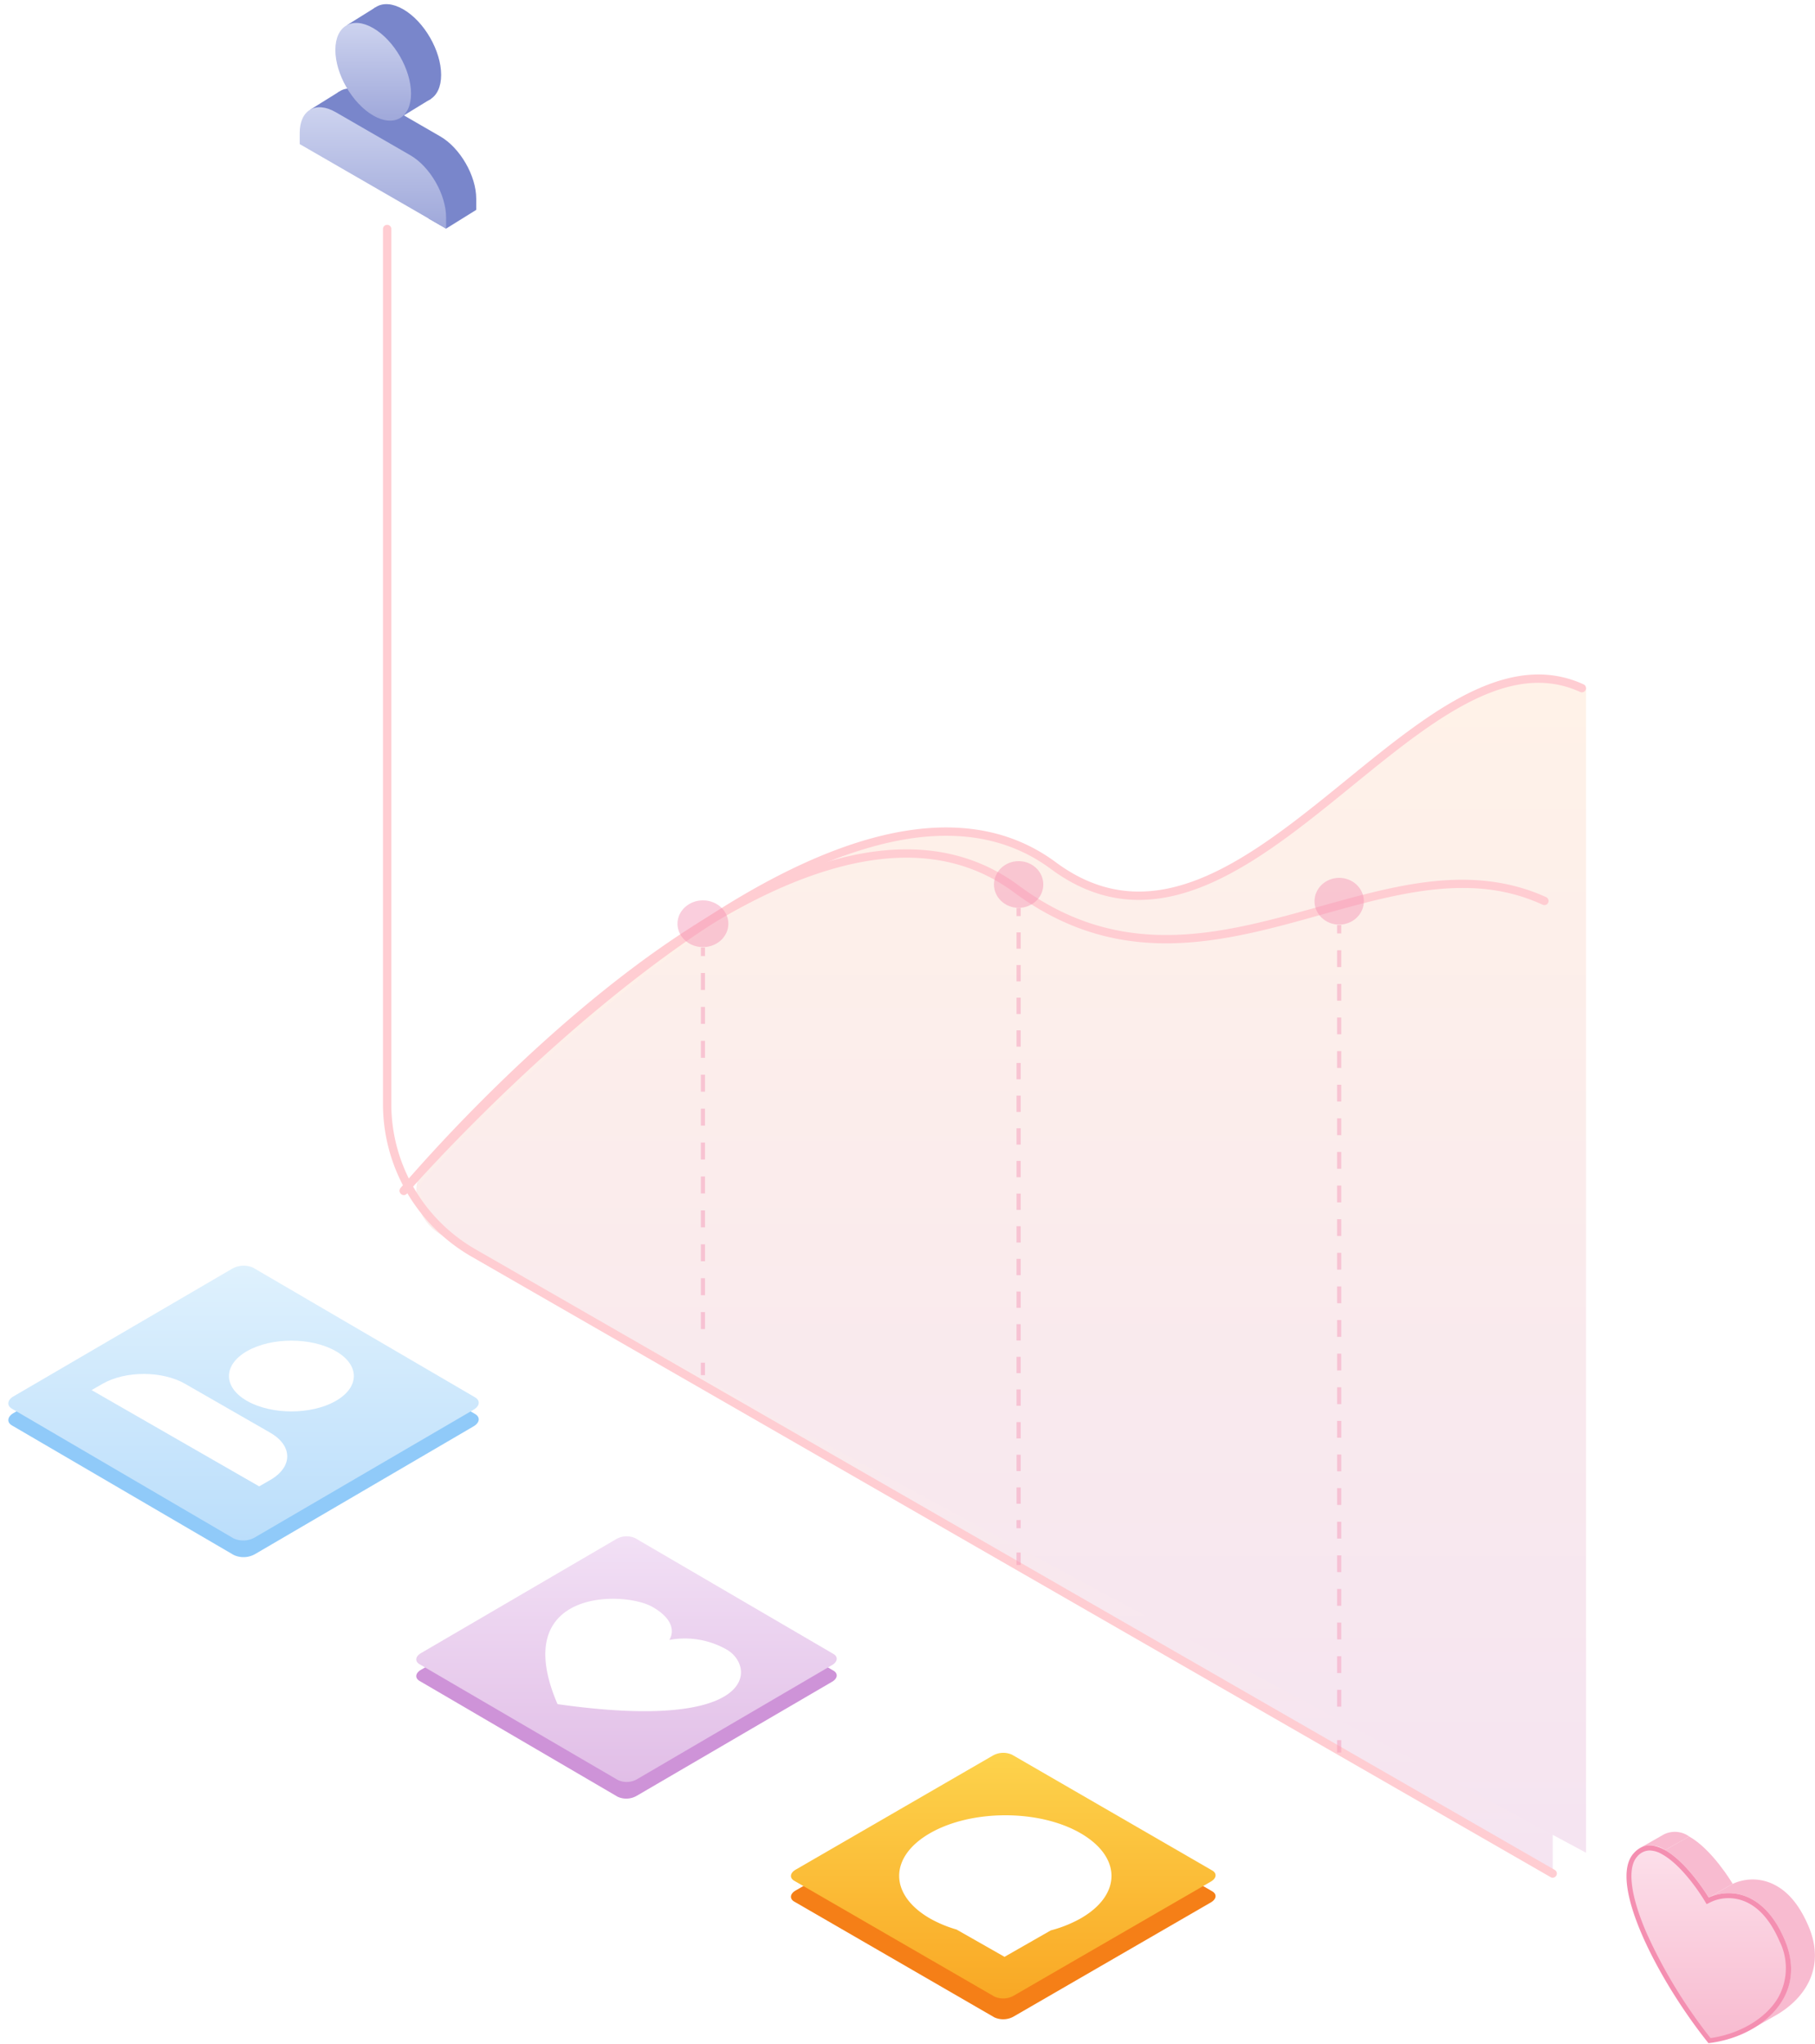 <svg width="436" height="491" viewBox="0 0 436 491" xmlns="http://www.w3.org/2000/svg" xmlns:xlink="http://www.w3.org/1999/xlink"><title>Diagramm</title><desc>Created using Figma</desc><g filter="url(#a)" transform="translate(14 -394)"><use xlink:href="#b" transform="translate(-12 684)" fill="#90CAF9"/><use xlink:href="#c" transform="translate(-12 680)" fill="url(#d)"/><use xlink:href="#e" transform="translate(41 698)" fill="#FFF"/><use xlink:href="#f" transform="translate(8 706)" fill="#FFF"/></g><use xlink:href="#g" transform="translate(100 205)" fill="url(#h)" opacity=".481"/><use xlink:href="#i" transform="translate(101 163)" fill="url(#j)" opacity=".5"/><use xlink:href="#k" transform="translate(93 55)" fill="#FFCDD2"/><use xlink:href="#l" transform="translate(97 205)" fill="#FFCDD2"/><use xlink:href="#m" transform="translate(97 163)" fill="#FFCDD2"/><g opacity=".44" fill="#F48FB1"><use xlink:href="#n" transform="translate(168.857 327.296)"/><use xlink:href="#o" transform="translate(168.857 227.59)"/><use xlink:href="#n" transform="translate(168.857 221.586)"/><use xlink:href="#p" transform="translate(162.747 216.254)"/></g><g opacity=".44" fill="#F48FB1"><use xlink:href="#q" transform="translate(244.697 372.898)"/><use xlink:href="#r" transform="translate(244.697 218.064)"/><use xlink:href="#q" transform="translate(244.697 212.174)"/><use xlink:href="#s" transform="translate(238.772 206.835)"/></g><g opacity=".44" fill="#F48FB1"><use xlink:href="#t" transform="translate(321.697 417.954)"/><use xlink:href="#u" transform="translate(321.697 222.183)"/><use xlink:href="#t" transform="translate(321.697 216.181)"/><use xlink:href="#v" transform="translate(315.772 210.851)"/></g><use xlink:href="#w" transform="translate(393.942 439.98)" fill="#F8BBD0"/><use xlink:href="#x" transform="translate(399.991 441.08)" fill="#F8BBD0"/><use xlink:href="#y" transform="translate(410.468 451.42)" fill="#F8BBD0"/><use xlink:href="#z" transform="translate(390.72 443.248)" fill="#F48FB1"/><use xlink:href="#A" transform="translate(391.9 444.453)" fill="url(#B)"/><use xlink:href="#C" transform="translate(87.79 .998)" fill="#7986CB"/><use xlink:href="#D" transform="translate(79.23 21.253)" fill="#7986CB"/><use xlink:href="#E" transform="translate(74.51 21.99)" fill="#7986CB"/><use xlink:href="#F" transform="translate(102.24 38.69)" fill="#7986CB"/><use xlink:href="#G" transform="translate(95.71 20.16)" fill="#7986CB"/><use xlink:href="#H" transform="translate(83.36 1.75)" fill="#7986CB"/><use xlink:href="#I" transform="translate(80.56 5.508)" fill="url(#J)"/><use xlink:href="#K" transform="translate(72 25.762)" fill="url(#L)"/><use xlink:href="#M" transform="translate(100 373)" fill="#CE93D8"/><use xlink:href="#N" transform="translate(100 369)" fill="url(#O)"/><use xlink:href="#P" transform="translate(131 384)" fill="#FFF"/><use xlink:href="#Q" transform="translate(190 426)" fill="#F57F17"/><use xlink:href="#Q" transform="translate(190 421)" fill="url(#R)"/><use xlink:href="#S" transform="translate(216 436)" fill="#FFF"/><defs><filter id="a" filterUnits="userSpaceOnUse" x="-15" y="680" width="119" height="91" color-interpolation-filters="sRGB"><feFlood flood-opacity="0" result="BackgroundImageFix"/><feColorMatrix in="SourceAlpha" values="0 0 0 0 0 0 0 0 0 0 0 0 0 0 0 0 0 0 255 0"/><feOffset dy="18"/><feGaussianBlur stdDeviation="1"/><feColorMatrix values="0 0 0 0 0 0 0 0 0 0 0 0 0 0 0 0 0 0 0.077 0"/><feBlend in2="BackgroundImageFix" result="effect1_dropShadow"/><feBlend in="SourceGraphic" in2="effect1_dropShadow" result="shape"/></filter><linearGradient id="d" x2="1" gradientUnits="userSpaceOnUse" gradientTransform="matrix(0 66 -113 0 56.5 0)"><stop offset="0" stop-color="#DFF1FD"/><stop offset="1" stop-color="#BBDEFB"/></linearGradient><linearGradient id="h" x2="1" gradientUnits="userSpaceOnUse" gradientTransform="matrix(0 245 -273 0 136.5 0)"><stop offset="0" stop-color="#FFF2E8"/><stop offset="1" stop-color="#F5E4F1"/></linearGradient><linearGradient id="j" x2="1" gradientUnits="userSpaceOnUse" gradientTransform="matrix(0 282 -280 0 140 0)"><stop offset="0" stop-color="#FFF2E8"/><stop offset="1" stop-color="#F5E4F1"/></linearGradient><linearGradient id="B" x2="1" gradientUnits="userSpaceOnUse" gradientTransform="matrix(0 45.062 -37.1 0 18.55 0)"><stop offset="0" stop-color="#FCDFEA"/><stop offset="1" stop-color="#F8BBD0"/></linearGradient><linearGradient id="J" x2="1" gradientUnits="userSpaceOnUse" gradientTransform="matrix(0 23.475 -18.18 0 9.09 0)"><stop offset="0" stop-color="#CDD3EF"/><stop offset="1" stop-color="#9FA8DA"/></linearGradient><linearGradient id="L" x2="1" gradientUnits="userSpaceOnUse" gradientTransform="matrix(0 29.148 -35.16 0 17.58 0)"><stop offset="0" stop-color="#CDD3EF"/><stop offset="1" stop-color="#9FA8DA"/></linearGradient><linearGradient id="O" x2="1" gradientUnits="userSpaceOnUse" gradientTransform="matrix(0 59 -101 0 50.5 0)"><stop offset="0" stop-color="#F2E0F5"/><stop offset="1" stop-color="#E1BEE7"/></linearGradient><linearGradient id="R" x2="1" gradientUnits="userSpaceOnUse" gradientTransform="matrix(0 59 -102 0 51 0)"><stop offset="0" stop-color="#FDD34C"/><stop offset="1" stop-color="#F9A825"/></linearGradient><path id="b" d="M54.146 65.48L.874 34.368c-1.293-.753-1.135-2.09.363-2.964L53.774.722a5.608 5.608 0 0 1 5.08-.216l53.272 31.113c1.293.753 1.135 2.09-.363 2.965l-52.5 30.69a5.608 5.608 0 0 1-5.117.207z"/><path id="c" d="M54.1 65.491L.874 34.353c-1.293-.753-1.135-2.089.363-2.963L53.774.722a5.61 5.61 0 0 1 5.08-.217l53.272 31.12c1.293.752 1.135 2.088-.363 2.963L59.226 65.256a5.61 5.61 0 0 1-5.126.235z"/><path id="e" d="M4.392 14.51c5.861 3.32 15.364 3.32 21.216 0 5.851-3.322 5.86-8.698 0-12.02-5.861-3.32-15.364-3.32-21.216 0-5.851 3.322-5.86 8.698 0 12.02z"/><path id="f" d="M42.901 14.107L22.432 2.352c-5.461-3.136-14.31-3.136-19.771 0L0 3.878 40.26 27l2.66-1.526c5.443-3.145 5.443-8.232-.019-11.367z"/><path id="g" d="M6.002 91.58a11.919 11.919 0 0 1-5.87-8.571c-.54-3.6.602-7.247 3.1-9.904 26.616-27.922 99.294-96.653 142.526-64.902 45.148 33.166 88.051-14.9 127.242 2.875V245L6.002 91.58z"/><path id="i" d="M12.926 138.42c-4.864-2.613-15.92-14.051-12.16-18.082C25.638 93.611 108.192 11.443 153.177 44.71 198.162 77.978 240.939-15.523 280 2.275V282L12.926 138.42z"/><path id="k" d="M1 0a1 1 0 1 0-2 0h2zM0 210.17h-1 1zm20.753 35.773l.498-.867-.498.867zm258.749 149.924a1 1 0 0 0 .996-1.734l-.996 1.734zM-1 0v210.17h2V0h-2zm0 210.17c.003 15.118 8.107 29.084 21.255 36.64l.996-1.734C8.721 237.875 1.003 224.569 1 210.17h-2zm21.255 36.64l259.247 149.057.996-1.734L21.251 245.076l-.997 1.734z"/><path id="l" d="M273.584 12.301a1 1 0 1 0 .832-1.819l-.832 1.819zm-126.45-3.805l.596-.803-.596.803zM-.768 80.36a1 1 0 1 0 1.536 1.282L-.768 80.36zm275.184-69.877c-9.956-4.534-20.241-4.888-30.538-3.38-10.289 1.514-20.762 4.857-31.342 7.693-21.154 5.672-42.692 9.303-64.806-7.102L146.539 9.3c22.901 16.99 45.258 13.127 66.515 7.428 10.625-2.85 20.986-6.162 31.114-7.646 10.12-1.49 19.834-1.186 29.416 3.22l.832-1.819zM147.73 7.693c-13.713-10.172-29.957-10.558-46.442-5.565-16.422 4.983-33.3 15.374-48.39 26.947-15.09 11.577-28.52 24.41-38.148 34.32A389.778 389.778 0 0 0 3.382 75.592a273.024 273.024 0 0 0-3.075 3.505 156.778 156.778 0 0 0-1.056 1.24c-.006.007-.01.013-.014.016l-.003.005c-.001 0-.002.001.766.642l.768.64.003-.004.013-.014a18.304 18.304 0 0 1 .25-.296c.177-.21.44-.52.789-.924.697-.81 1.723-1.989 3.052-3.48a389.594 389.594 0 0 1 11.31-12.134c9.601-9.884 22.925-22.617 37.931-34.126 15.007-11.513 31.57-21.728 47.751-26.62 16.117-4.881 31.638-4.41 44.672 5.257l1.191-1.606z"/><path id="m" d="M282.584 3.195a1 1 0 0 0 .832-1.819l-.832 1.82zM156.027 44.903l.596-.803h-.001l-.595.803zM-.754 122.343a1 1 0 0 0 1.508 1.314l-1.508-1.314zM283.416 1.376c-10.206-4.665-20.579-1.978-30.91 3.851-10.301 5.819-20.792 14.883-31.389 23.403-10.621 8.537-21.296 16.476-32.073 20.239-10.695 3.734-21.462 3.35-32.421-4.77l-1.191 1.608c11.567 8.57 23.046 8.97 34.272 5.05 11.143-3.891 22.063-12.045 32.666-20.569 10.625-8.542 20.986-17.507 31.119-23.22 10.104-5.7 19.747-8.045 29.095-3.773l.832-1.819zM156.622 44.1c-13.743-10.182-30.564-10.194-47.864-4.68-17.25 5.506-35.229 16.592-51.425 28.86-16.197 12.273-30.731 25.8-41.189 36.232a449.045 449.045 0 0 0-12.37 12.826A314.464 314.464 0 0 0 .42 121.02c-.383.428-.677.759-.873.982l-.224.254-.057.065c-.006.007-.01.013-.014.016l-.004.005c0 .001-.001.001.753.658s.755.656.755.655l.003-.003.014-.016.055-.062a104.711 104.711 0 0 1 1.082-1.22c.762-.851 1.884-2.09 3.333-3.657a444.786 444.786 0 0 1 12.315-12.769C27.989 95.519 42.423 82.084 58.54 69.875c16.118-12.213 33.801-23.131 50.824-28.55 16.974-5.41 33.041-5.268 46.067 4.382l1.19-1.607z"/><path id="n" d="M.5 2.987V0h-1v2.987h1z"/><path id="o" d="M-.5 0v2.036h1V0h-1zm0 6.11v4.072h1V6.109h-1zm0 8.145v4.072h1v-4.073h-1zm0 8.145v4.073h1V22.4h-1zm0 8.146v4.072h1v-4.073h-1zm0 8.145v4.073h1V38.69h-1zm0 8.145v4.073h1v-4.073h-1zm0 8.146v4.072h1v-4.072h-1zm0 8.145V67.2h1v-4.073h-1zm0 8.146v4.073h1v-4.073h-1zm0 8.145v4.073h1v-4.073h-1zm0 8.146v4.072h1v-4.072h-1z"/><path id="p" d="M6.11 11.231c3.374 0 6.11-2.514 6.11-5.615C12.22 2.514 9.484 0 6.11 0S0 2.514 0 5.616c0 3.101 2.736 5.615 6.11 5.615z"/><path id="q" d="M.5 2.982V0h-1v2.982h1z"/><path id="r" d="M-.5 0v1.96h1V0h-1zm0 5.881v3.92h1v-3.92h-1zm0 7.842v3.92h1v-3.92h-1zm0 7.841v3.92h1v-3.92h-1zm0 7.842v3.92h1v-3.92h-1zm0 7.841v3.92h1v-3.92h-1zm0 7.842v3.92h1v-3.92h-1zm0 7.841v3.92h1v-3.92h-1zm0 7.842v3.92h1v-3.92h-1zm0 7.841v3.92h1v-3.92h-1zm0 7.842v3.92h1v-3.92h-1zm0 7.841v3.92h1v-3.92h-1zm0 7.842v3.92h1v-3.92h-1zm0 7.841v3.921h1v-3.92h-1zm0 7.842v3.92h1v-3.92h-1zm0 7.841v3.921h1v-3.921h-1zm0 7.842v3.92h1v-3.92h-1zm0 7.841v3.921h1v-3.921h-1zm0 7.842v3.92h1v-3.92h-1zm0 7.841v1.961h1v-1.961h-1z"/><path id="s" d="M5.925 11.214c3.272 0 5.925-2.51 5.925-5.607C11.85 2.51 9.197 0 5.925 0S0 2.51 0 5.607c0 3.097 2.653 5.607 5.925 5.607z"/><path id="t" d="M.5 2.986V0h-1v2.986h1z"/><path id="u" d="M-.5 0v2.019h1V0h-1zm0 6.056v4.037h1V6.056h-1zm0 8.074v4.037h1V14.13h-1zm0 8.074v4.037h1v-4.037h-1zm0 8.074v4.037h1v-4.037h-1zm0 8.074v4.037h1v-4.037h-1zm0 8.074v4.037h1v-4.037h-1zm0 8.074v4.037h1V54.5h-1zm0 8.074v4.037h1v-4.037h-1zm0 8.074v4.037h1v-4.037h-1zm0 8.074v4.037h1v-4.037h-1zm0 8.074v4.037h1v-4.037h-1zm0 8.074v4.037h1V94.87h-1zm0 8.074v4.037h1v-4.037h-1zm0 8.074v4.037h1v-4.037h-1zm0 8.074v4.037h1v-4.037h-1zm0 8.074v4.037h1v-4.037h-1zm0 8.074v4.037h1v-4.037h-1zm0 8.074v4.037h1v-4.037h-1zm0 8.074v4.037h1v-4.037h-1zm0 8.074v4.037h1v-4.037h-1zm0 8.074v4.037h1v-4.037h-1zm0 8.074v4.037h1v-4.037h-1zm0 8.074v4.037h1v-4.037h-1z"/><path id="v" d="M5.925 11.227c3.272 0 5.925-2.513 5.925-5.613C11.85 2.514 9.197 0 5.925 0S0 2.513 0 5.614c0 3.1 2.653 5.613 5.925 5.613z"/><path id="w" d="M5.761.61L0 3.893a5.937 5.937 0 0 1 6.065.49l5.76-3.283A5.937 5.937 0 0 0 5.762.61z"/><path id="x" d="M5.761 0L0 3.283c5.428 3.061 10.219 10.98 10.476 11.396l5.762-3.284C15.995 10.98 11.235 3.061 5.76 0z"/><path id="y" d="M16.268 1.53a11.421 11.421 0 0 0-10.507-.475L0 4.34a11.421 11.421 0 0 1 10.507.475c2.638 1.486 5.337 4.309 7.58 9.405 4.337 9.835-.394 17.516-7.777 21.72l5.761-3.283c7.368-4.204 12.129-11.885 7.778-21.72-2.229-5.097-4.897-7.92-7.58-9.405z"/><path id="z" d="M30.254 12.987a11.421 11.421 0 0 0-10.507-.476c-.257-.416-5.048-8.32-10.476-11.395-2.638-1.486-5.352-1.738-7.58.802-6.247 7.013 5.958 30.561 17.996 45.567 12.129-1.367 24.38-11.039 18.193-25.079-2.213-5.11-4.988-7.934-7.626-9.42z"/><path id="A" d="M28.423 12.822a10.255 10.255 0 0 0-5.094-1.367 9.962 9.962 0 0 0-4.23.921l-1.031.52-.591-.98c-.5-.818-5.034-8.142-10.037-10.965A6.366 6.366 0 0 0 4.407 0a3.955 3.955 0 0 0-3.032 1.486c-2.456 2.748-1.592 9.493 2.35 18.527a120.769 120.769 0 0 0 15.283 25.049c6.974-.98 13.281-4.71 16.207-9.657a14.492 14.492 0 0 0 .334-13.669c-1.895-4.353-4.276-7.325-7.126-8.914z"/><path id="C" d="M9.09 22.242c5 2.9 9.09.55 9.09-5.25s-4.07-12.85-9.09-15.75C4.07-1.658 0 .692 0 6.492s4.07 12.85 9.09 15.75z"/><path id="D" d="M26.53 11.507L8.64 1.177C3.87-1.573 0 .657 0 6.177v2.69l35.17 20.29v-2.69c0-5.51-3.87-12.2-8.64-14.96z"/><path id="E" d="M0 4.36L7 0l1.48 2.62-.91 3.58L0 4.36z"/><path id="F" d="M4.92 16.22l7.24-4.5-1.35-5.47L0 0l.74 13.81 4.18 2.41z"/><path id="G" d="M1.11 7.68l6.78-4.15L0 0l1.11 7.68z"/><path id="H" d="M0 4.28L6.86 0v3.86l-.92 1.91L0 4.28z"/><path id="I" d="M9.09 22.232c5 2.9 9.09.55 9.09-5.25s-4.07-12.84-9.09-15.74C4.07-1.658 0 .692 0 6.492s4.07 12.84 9.09 15.74z"/><path id="K" d="M26.53 11.508L8.64 1.178C3.87-1.572 0 .658 0 6.158v2.69l35.16 20.3v-2.68c0-5.51-3.86-12.23-8.63-14.96z"/><path id="M" d="M48.394 58.562L.78 30.729c-1.157-.675-1.009-1.875.326-2.654L48.068.646a5.006 5.006 0 0 1 4.538-.195L100.22 28.27c1.157.675 1.009 1.875-.326 2.655L52.932 58.337a5.007 5.007 0 0 1-4.538.225z"/><path id="N" d="M48.394 58.514L.78 30.72c-1.157-.675-1.009-1.874.326-2.654L48.068.646a5.008 5.008 0 0 1 4.538-.195l47.614 27.81c1.157.675 1.009 1.874-.326 2.654l-46.962 27.48a5.008 5.008 0 0 1-4.538.12z"/><path id="P" d="M43.572 12.202a20.322 20.322 0 0 0-13.8-2.312s2.929-3.932-4.017-7.924C18.81-2.026-8.972-2.402 2.925 25.304c48.257 6.874 47.608-9.11 40.647-13.102z"/><path id="Q" d="M48.889 58.55L.79 30.731c-1.17-.683-1.022-1.87.326-2.657L48.533.644A5.104 5.104 0 0 1 53.11.45l48.099 27.817c1.171.683 1.022 1.87-.326 2.657L53.467 58.356a5.104 5.104 0 0 1-4.578.193z"/><path id="S" d="M36.426 27.646a30.476 30.476 0 0 0 7.092-2.828c9.976-5.672 9.976-14.81 0-20.542-9.976-5.731-26.142-5.672-36.058 0-9.916 5.673-9.977 14.81 0 20.542a29.845 29.845 0 0 0 6.31 2.621L25.308 34l11.118-6.354z"/></defs></svg>